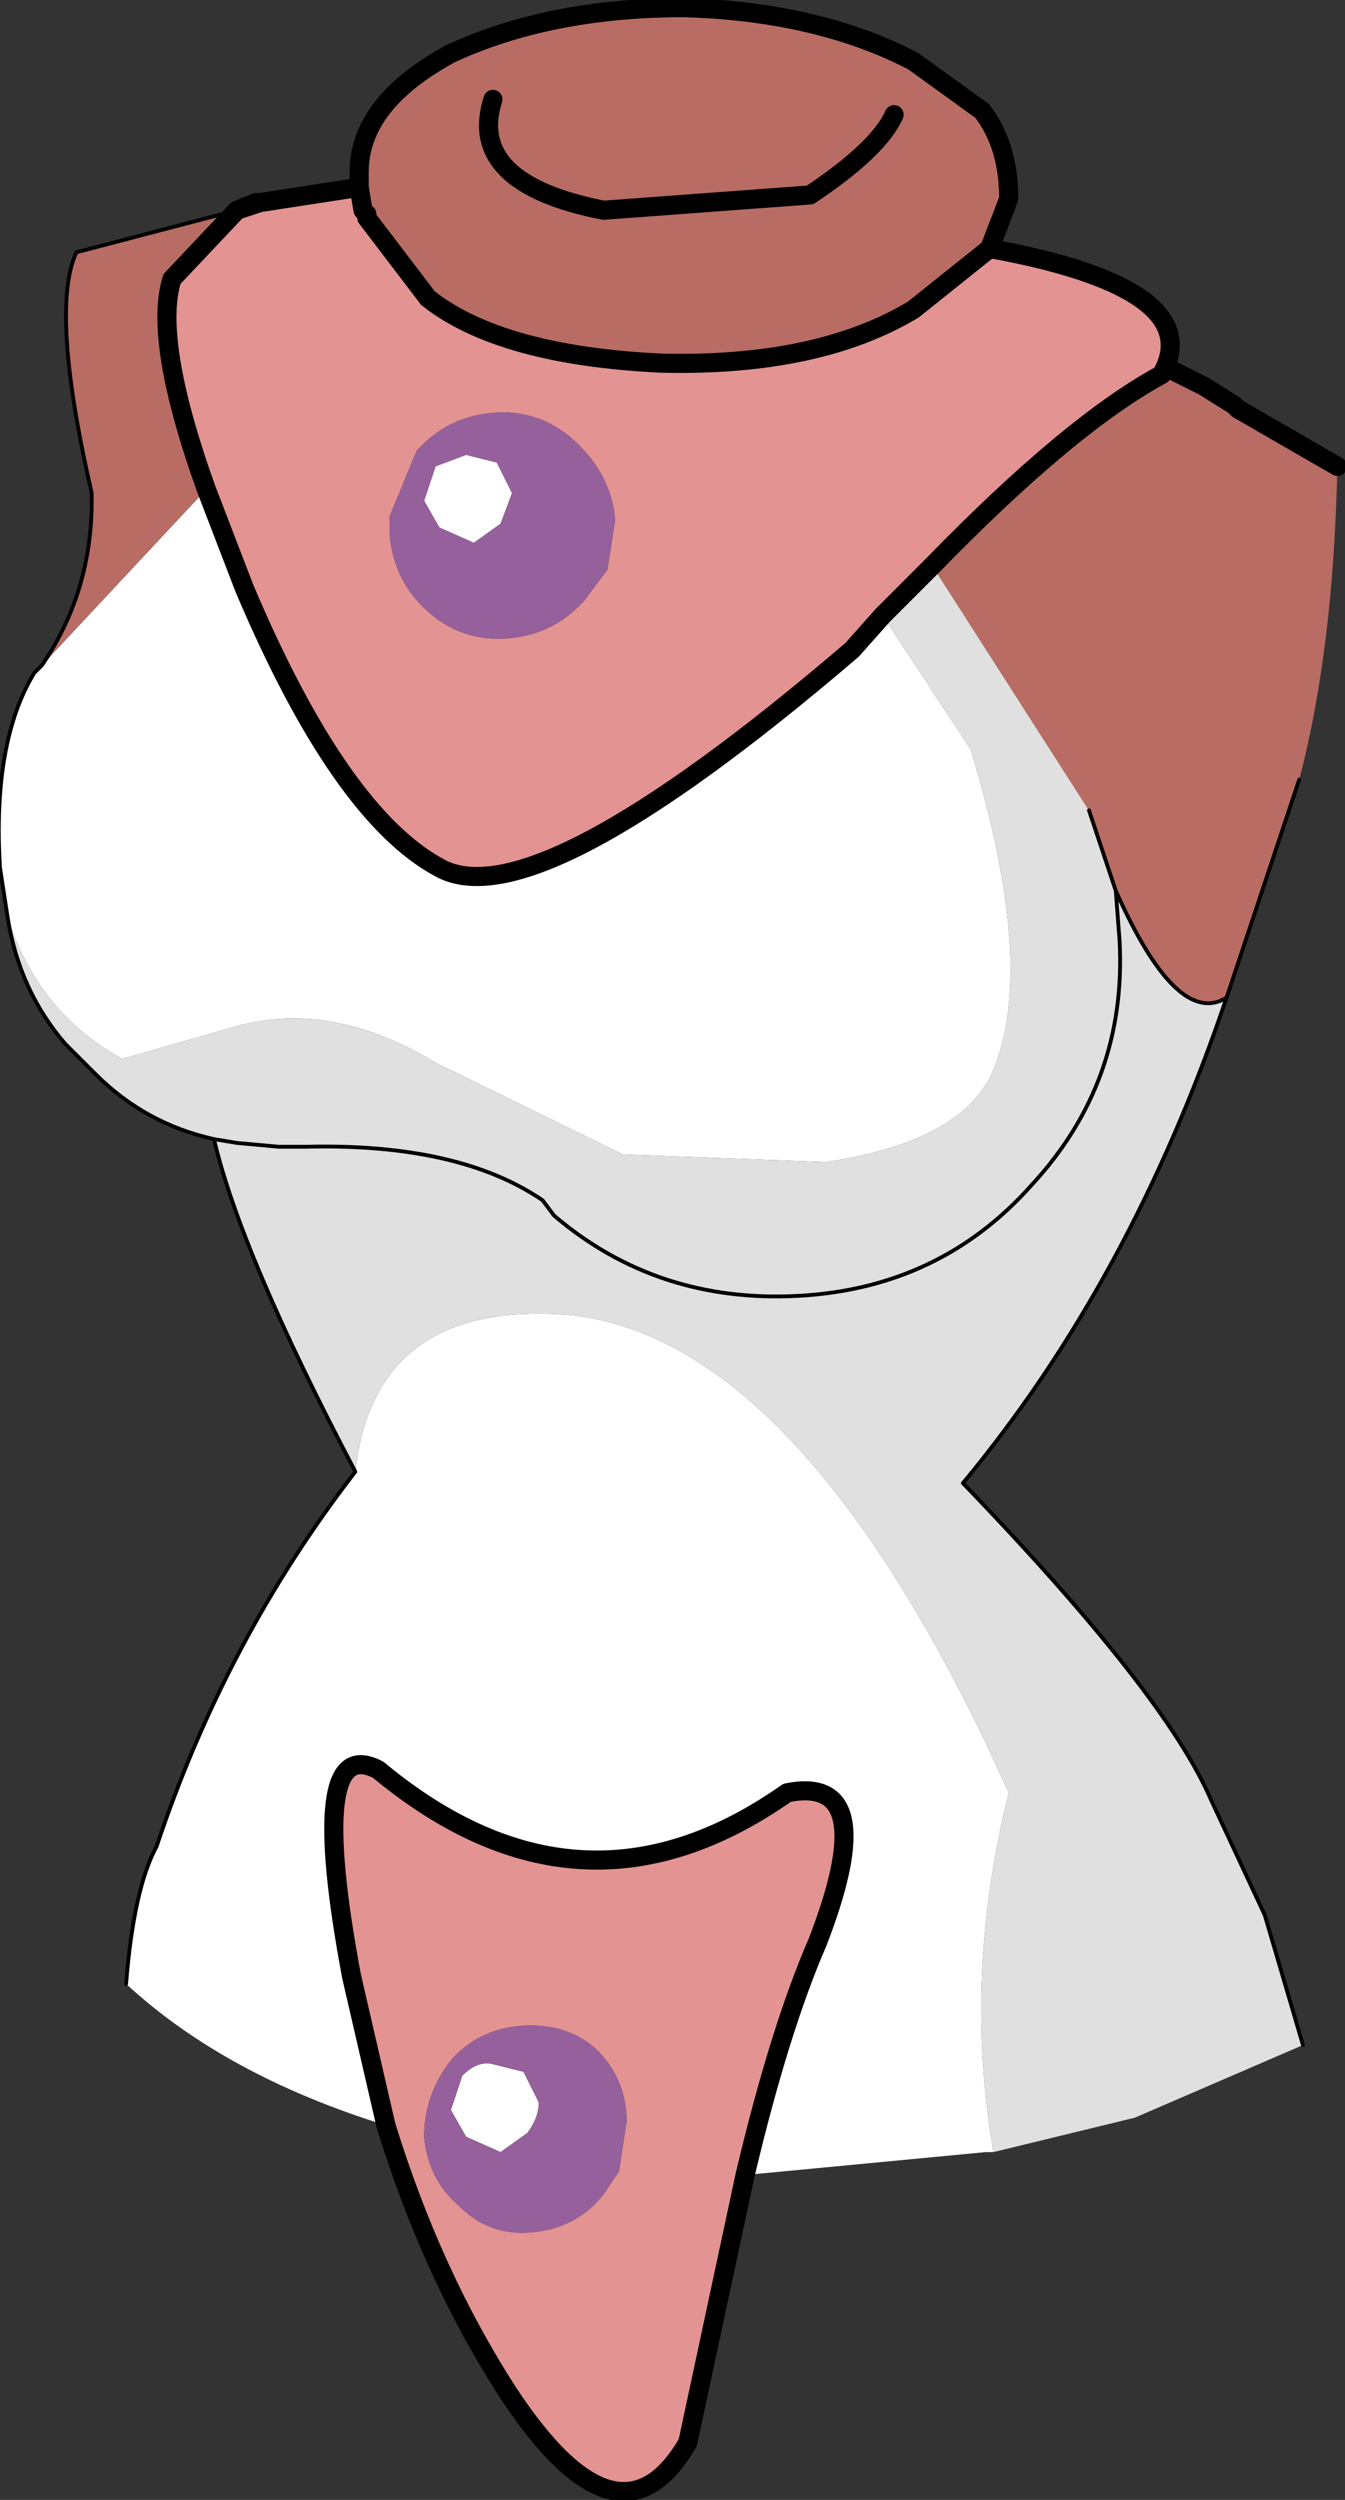 <?xml version="1.0" encoding="UTF-8" standalone="no"?>
<svg xmlns:xlink="http://www.w3.org/1999/xlink" height="32.7px" width="17.6px" xmlns="http://www.w3.org/2000/svg">
  <rect width="100%" height="100%" fill="#333333" stroke="none"/>
  <g transform="matrix(1.0, 0.0, 0.0, 1.0, 8.75, 13.3)">
    <path d="M-3.95 -10.5 L-3.85 -10.55 -3.95 -10.45 -3.95 -10.5" fill="#b3dacd" fill-rule="evenodd" stroke="none"/>
    <path d="M-4.0 -10.55 L-3.95 -10.5 -4.0 -10.55" fill="#ebebeb" fill-rule="evenodd" stroke="none"/>
    <path d="M-3.85 -10.55 L-3.65 -10.55 -3.8 -10.55 -3.85 -10.55" fill="#f5dfc5" fill-rule="evenodd" stroke="none"/>
    <path d="M4.25 14.85 L4.15 14.85 1.0 15.15 Q1.45 13.25 1.95 12.1 2.8 9.9 1.55 10.15 -1.15 12.05 -3.8 9.85 -4.75 9.35 -4.15 12.55 L-3.7 14.5 Q-5.8 13.85 -7.1 12.65 -7.0 11.4 -6.7 10.85 -5.8 8.15 -4.1 5.95 -3.85 3.7 -1.3 3.9 1.6 4.2 4.15 9.5 L4.45 10.15 Q3.85 12.55 4.25 14.85 M-8.65 -1.3 L-8.75 -1.95 Q-8.85 -3.6 -8.3 -4.5 L-8.2 -4.6 -6.05 -6.9 -5.55 -5.6 Q-4.3 -2.65 -3.0 -1.95 -1.75 -1.25 2.4 -4.8 L2.8 -5.25 3.95 -3.5 Q4.85 -0.55 4.2 0.8 3.75 1.65 2.05 1.9 L-0.6 1.8 -3.05 0.6 Q-4.45 -0.25 -5.75 0.15 L-7.15 0.55 Q-8.25 -0.05 -8.65 -1.3 M-2.65 -7.35 L-2.25 -7.25 -2.05 -6.85 -2.2 -6.45 -2.55 -6.2 -3.0 -6.4 -3.2 -6.75 -3.05 -7.2 -2.65 -7.35 M-8.3 -4.5 L-8.2 -4.6 -8.3 -4.5 M-1.7 14.2 Q-1.7 14.4 -1.85 14.6 L-2.2 14.85 -2.65 14.65 -2.85 14.3 -2.7 13.85 Q-2.5 13.65 -2.3 13.7 L-1.9 13.8 -1.7 14.2" fill="#ffffff" fill-rule="evenodd" stroke="none"/>
    <path d="M7.3 -0.25 Q6.05 3.45 3.85 6.1 6.5 8.85 7.1 10.25 L7.8 11.75 8.3 13.45 6.1 14.4 4.25 14.85 Q3.85 12.55 4.45 10.15 L4.15 9.5 Q1.6 4.2 -1.3 3.9 -3.85 3.7 -4.1 5.95 -5.6 3.1 -5.95 1.6 -6.85 1.4 -7.5 0.75 L-7.9 0.35 Q-8.5 -0.35 -8.65 -1.3 -8.25 -0.05 -7.15 0.55 L-5.75 0.15 Q-4.45 -0.25 -3.05 0.6 L-0.6 1.8 2.05 1.9 Q3.75 1.65 4.2 0.8 4.85 -0.55 3.95 -3.5 L2.8 -5.25 3.45 -5.9 5.5 -2.7 5.85 -1.65 Q6.65 0.15 7.3 -0.25 M-5.95 1.6 L-5.65 1.65 -5.1 1.7 -4.85 1.7 -4.75 1.7 Q-2.75 1.65 -1.65 2.4 L-1.5 2.6 Q-0.15 3.75 1.7 3.65 3.55 3.55 4.75 2.2 6.0 0.85 5.9 -1.0 L5.85 -1.65 5.9 -1.0 Q6.0 0.85 4.75 2.2 3.55 3.55 1.7 3.65 -0.15 3.75 -1.5 2.6 L-1.65 2.4 Q-2.75 1.65 -4.75 1.7 L-4.85 1.7 -5.1 1.7 -5.65 1.65 -5.95 1.6" fill="#e0e0e0" fill-rule="evenodd" stroke="none"/>
    <path d="M4.2 -10.05 Q6.95 -9.55 6.5 -8.5 L6.45 -8.4 Q5.25 -7.75 3.45 -5.9 L2.8 -5.25 2.4 -4.8 Q-1.75 -1.25 -3.0 -1.95 -4.3 -2.65 -5.55 -5.6 L-6.05 -6.9 Q-6.75 -8.85 -6.5 -9.65 L-5.65 -10.55 -5.35 -10.65 -4.05 -10.85 -4.0 -10.55 -3.95 -10.5 -3.95 -10.45 -3.15 -9.4 Q-2.2 -8.65 -0.1 -8.55 1.95 -8.5 3.2 -9.25 L4.2 -10.05 M1.0 15.15 L0.25 18.65 Q-0.65 20.2 -2.1 18.0 -3.1 16.45 -3.7 14.5 L-4.15 12.55 Q-4.75 9.35 -3.8 9.85 -1.15 12.05 1.55 10.15 2.8 9.9 1.95 12.1 1.45 13.25 1.0 15.15 M-3.3 -7.4 L-3.65 -6.55 -3.65 -6.3 Q-3.6 -5.7 -3.15 -5.3 -2.7 -4.9 -2.1 -4.95 -1.5 -5.0 -1.1 -5.45 L-0.8 -5.85 -0.7 -6.5 Q-0.75 -7.1 -1.25 -7.55 -1.7 -7.95 -2.3 -7.9 -2.9 -7.85 -3.3 -7.4 M-0.85 15.4 L-0.65 15.1 -0.55 14.45 Q-0.55 13.9 -0.95 13.5 -1.35 13.15 -1.95 13.2 -2.5 13.25 -2.85 13.65 -3.2 14.1 -3.2 14.65 -3.15 15.2 -2.75 15.55 -2.35 15.95 -1.8 15.9 -1.2 15.85 -0.85 15.4" fill="#e39391" fill-rule="evenodd" stroke="none"/>
    <path d="M-3.3 -7.4 Q-2.9 -7.85 -2.3 -7.9 -1.7 -7.95 -1.25 -7.55 -0.75 -7.1 -0.7 -6.5 L-0.8 -5.85 -1.1 -5.45 Q-1.5 -5.0 -2.1 -4.95 -2.7 -4.9 -3.15 -5.3 -3.6 -5.7 -3.65 -6.3 L-3.65 -6.55 -3.3 -7.4 M-2.65 -7.35 L-3.05 -7.2 -3.2 -6.75 -3.0 -6.4 -2.55 -6.2 -2.2 -6.45 -2.05 -6.85 -2.25 -7.25 -2.65 -7.35 M-0.85 15.4 Q-1.2 15.85 -1.8 15.9 -2.35 15.95 -2.75 15.55 -3.15 15.2 -3.2 14.65 -3.2 14.1 -2.85 13.65 -2.5 13.25 -1.95 13.2 -1.35 13.15 -0.95 13.5 -0.55 13.9 -0.55 14.45 L-0.65 15.1 -0.85 15.4 M-1.7 14.2 L-1.9 13.8 -2.3 13.7 Q-2.5 13.65 -2.7 13.85 L-2.85 14.3 -2.65 14.65 -2.2 14.85 -1.85 14.6 Q-1.7 14.4 -1.7 14.2" fill="#96609c" fill-rule="evenodd" stroke="none"/>
    <path d="M-4.05 -10.85 L-4.05 -11.05 Q-4.05 -11.95 -2.85 -12.6 -1.55 -13.2 0.2 -13.2 1.95 -13.15 3.2 -12.5 L4.1 -11.85 Q4.45 -11.4 4.45 -10.7 L4.2 -10.05 3.2 -9.25 Q1.95 -8.5 -0.1 -8.55 -2.2 -8.65 -3.15 -9.4 L-3.95 -10.45 -3.85 -10.55 -3.95 -10.5 -4.0 -10.55 -4.05 -10.85 M6.5 -8.5 L7.0 -8.25 7.4 -8.0 7.45 -7.95 8.75 -7.2 Q8.7 -4.8 8.25 -3.1 L7.3 -0.25 Q6.65 0.15 5.85 -1.65 L5.5 -2.7 3.45 -5.9 Q5.25 -7.75 6.45 -8.4 L6.5 -8.5 M-8.2 -4.6 Q-7.55 -5.55 -7.55 -6.75 L-7.55 -6.85 Q-8.1 -9.25 -7.75 -10.0 L-5.65 -10.55 -6.5 -9.65 Q-6.75 -8.85 -6.05 -6.9 L-8.2 -4.6 M-3.85 -10.55 L-3.8 -10.55 -3.65 -10.55 -3.85 -10.55 M2.95 -11.8 Q2.75 -11.35 1.85 -10.75 L-0.85 -10.55 Q-2.65 -10.9 -2.3 -12.0 -2.65 -10.9 -0.85 -10.55 L1.85 -10.75 Q2.75 -11.35 2.95 -11.8" fill="#b86c63" fill-rule="evenodd" stroke="none"/>
    <path d="M8.25 -3.1 L7.3 -0.25 Q6.05 3.45 3.85 6.1 6.5 8.85 7.1 10.25 L7.8 11.75 8.3 13.45 M-7.1 12.65 Q-7.0 11.4 -6.7 10.85 -5.8 8.15 -4.1 5.95 -5.6 3.1 -5.95 1.6 -6.85 1.4 -7.5 0.75 L-7.9 0.35 Q-8.5 -0.35 -8.65 -1.3 L-8.75 -1.95 Q-8.85 -3.6 -8.3 -4.5 L-8.2 -4.6 Q-7.55 -5.55 -7.55 -6.75 L-7.55 -6.85 Q-8.1 -9.25 -7.75 -10.0 L-5.65 -10.55 M5.5 -2.7 L5.85 -1.65 Q6.65 0.15 7.3 -0.25 M5.85 -1.65 L5.9 -1.0 Q6.0 0.85 4.75 2.2 3.55 3.55 1.7 3.65 -0.15 3.75 -1.5 2.6 L-1.65 2.4 Q-2.75 1.65 -4.75 1.7 L-4.85 1.7 -5.1 1.7 -5.65 1.65 -5.95 1.6 M-8.2 -4.6 L-8.3 -4.5" fill="none" stroke="#000000" stroke-linecap="round" stroke-linejoin="round" stroke-width="0.05"/>
    <path d="M-4.05 -10.85 L-4.05 -11.05 Q-4.05 -11.95 -2.85 -12.6 -1.55 -13.2 0.2 -13.2 1.95 -13.15 3.2 -12.5 L4.1 -11.85 Q4.45 -11.4 4.45 -10.7 L4.2 -10.05 Q6.95 -9.55 6.5 -8.5 L7.0 -8.25 7.4 -8.0 7.45 -7.95 8.75 -7.2 M1.0 15.15 L0.25 18.65 Q-0.65 20.2 -2.1 18.0 -3.1 16.45 -3.7 14.5 L-4.15 12.55 Q-4.75 9.35 -3.8 9.85 -1.15 12.05 1.55 10.15 2.8 9.9 1.95 12.1 1.45 13.25 1.0 15.15 M-5.65 -10.55 L-5.4 -10.65 -5.35 -10.65 -4.05 -10.85 -4.0 -10.55 -3.95 -10.5 -3.95 -10.45 -3.15 -9.4 Q-2.2 -8.65 -0.1 -8.55 1.95 -8.5 3.2 -9.25 L4.2 -10.05 M3.45 -5.9 Q5.25 -7.75 6.45 -8.4 L6.5 -8.5 M-2.3 -12.0 Q-2.65 -10.9 -0.85 -10.55 L1.85 -10.75 Q2.75 -11.35 2.95 -11.8 M-6.05 -6.9 L-5.55 -5.6 Q-4.3 -2.65 -3.0 -1.95 -1.75 -1.25 2.4 -4.8 L2.8 -5.25 3.45 -5.9 M-5.65 -10.55 L-5.35 -10.65 M-5.65 -10.55 L-6.5 -9.65 Q-6.75 -8.85 -6.05 -6.9" fill="none" stroke="#000000" stroke-linecap="round" stroke-linejoin="round" stroke-width="0.25"/>
  </g>
</svg>
